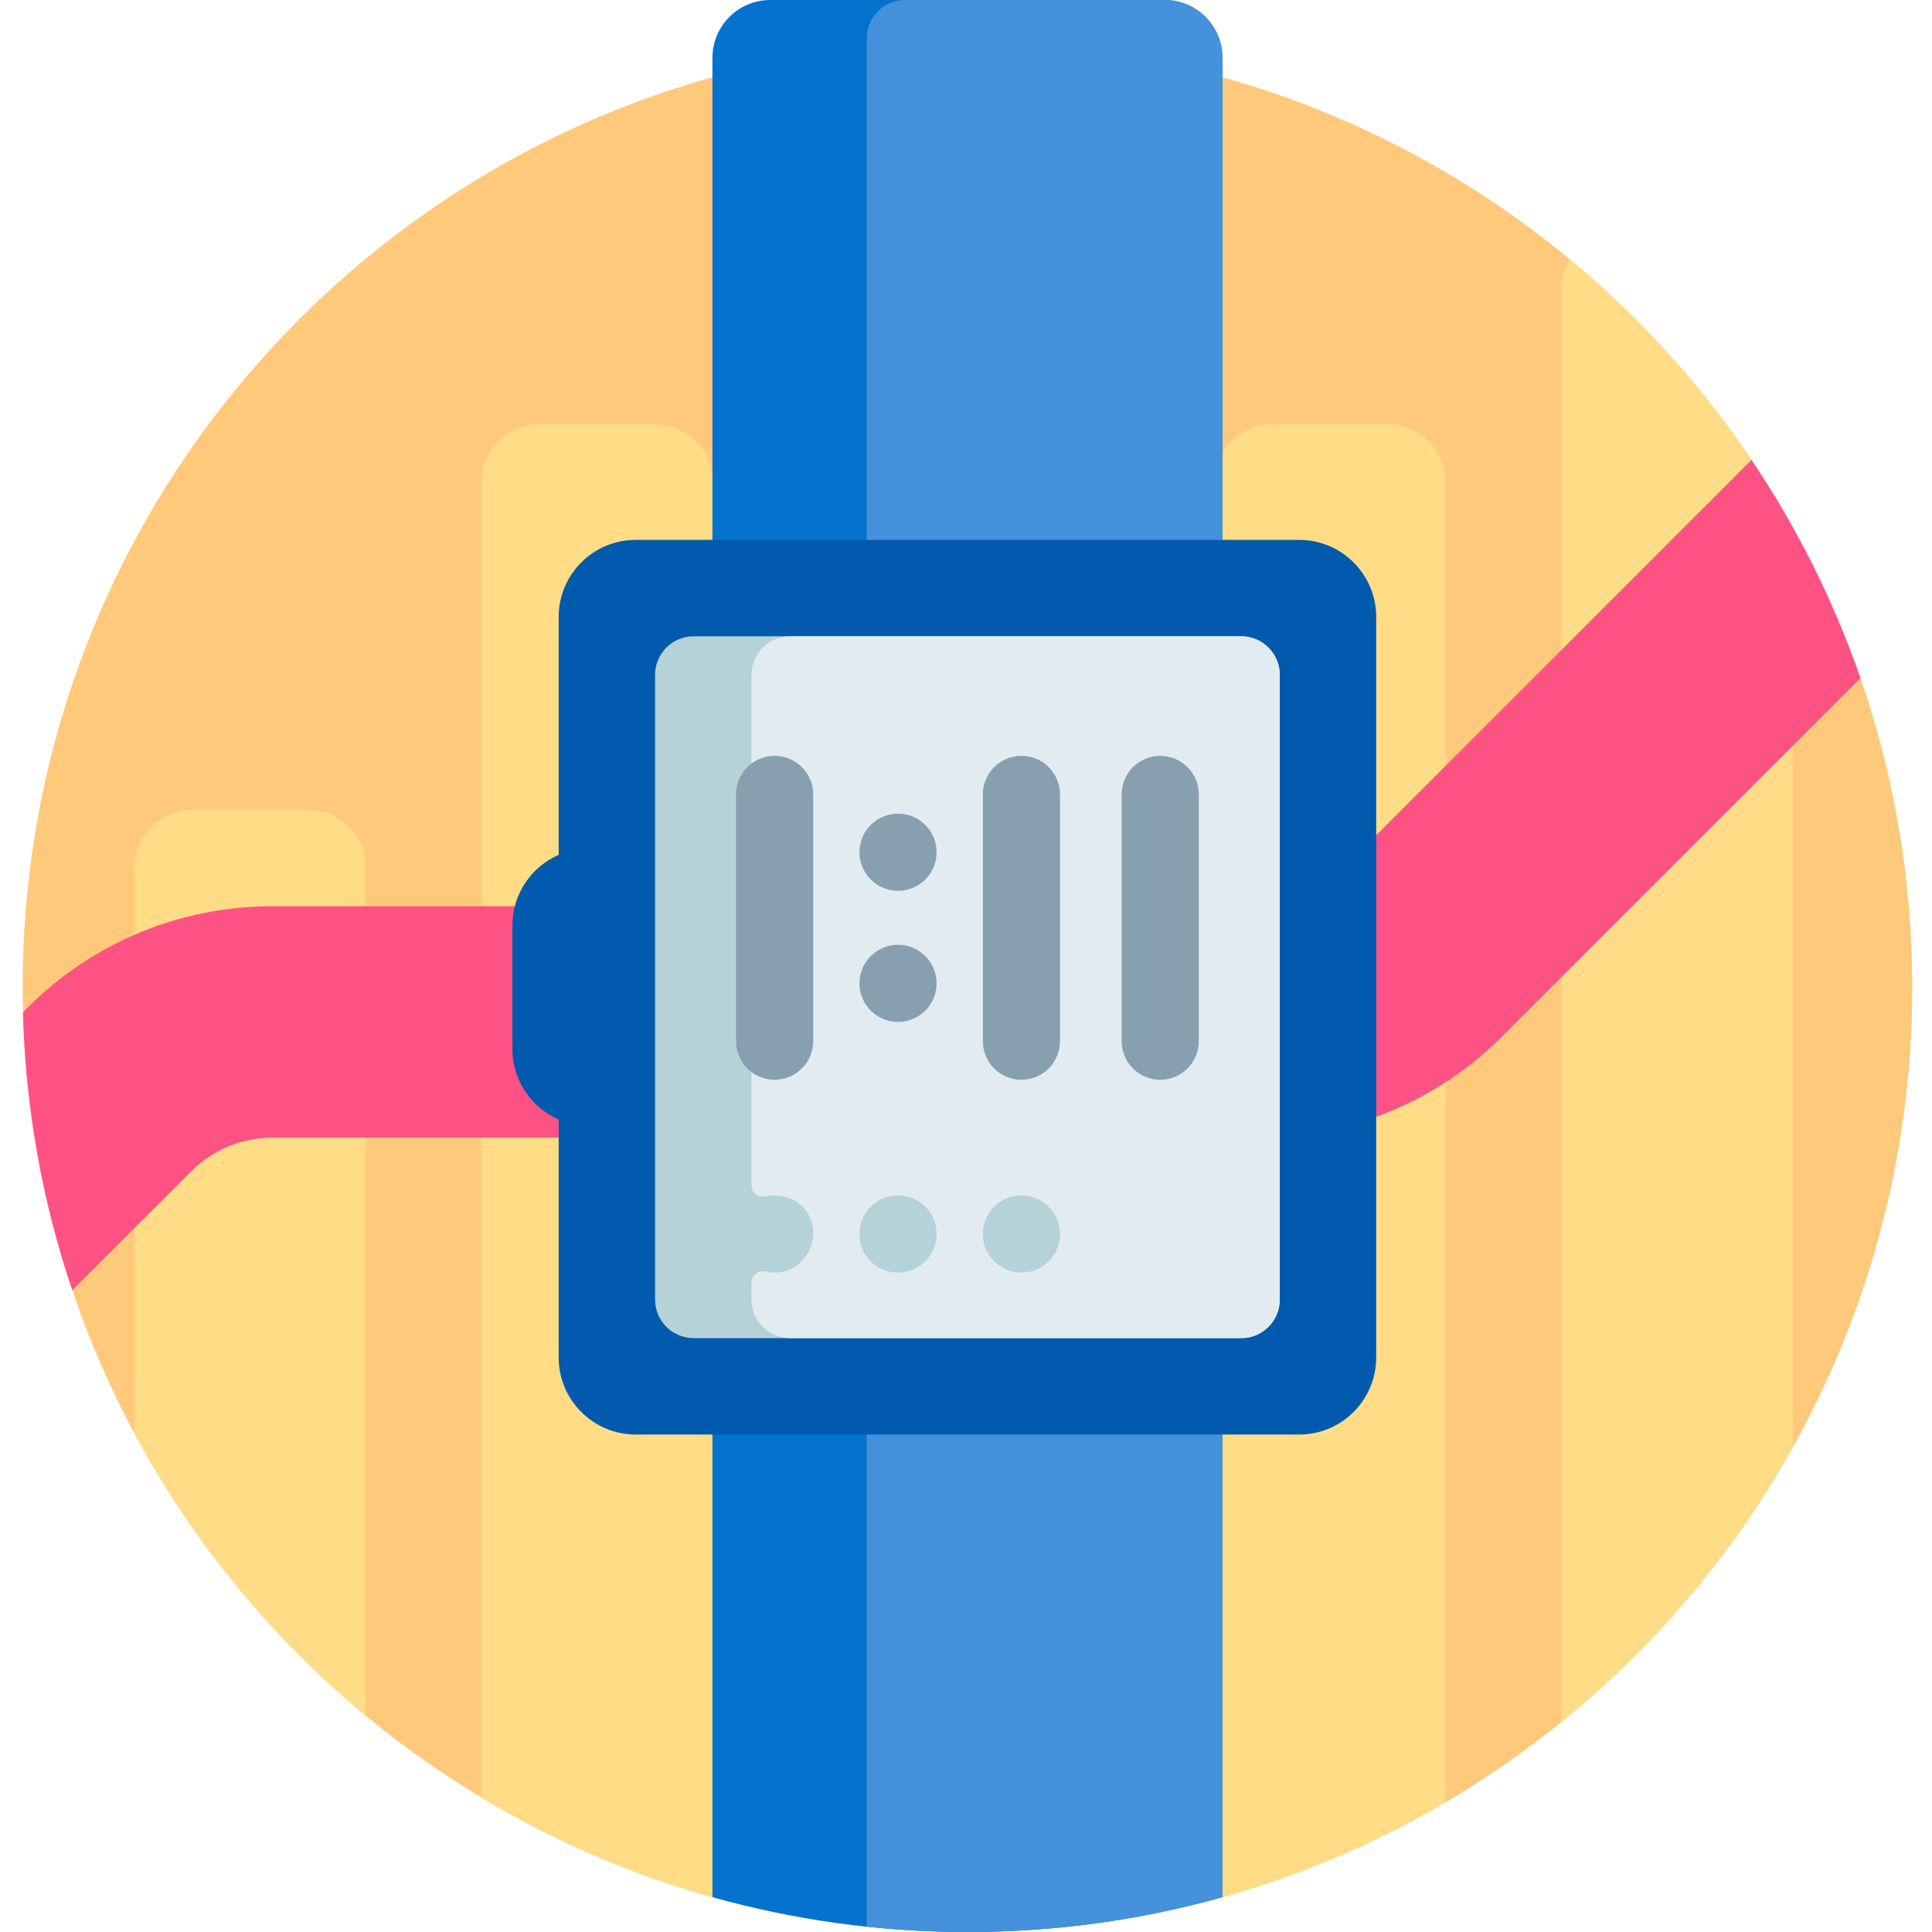 <svg height="512pt" viewBox="-6 0 512 512" width="512pt" xmlns="http://www.w3.org/2000/svg"><path d="m500.758 261.621c0 138.281-112.098 250.379-250.379 250.379s-250.379-112.098-250.379-250.379 112.098-250.379 250.379-250.379c86.426 0 162.625 43.789 207.617 110.391 6.547 9.688 25.777 48.594 29.055 58.074 8.883 25.664 13.707 53.227 13.707 81.914zm0 0" fill="#ffc97b"/><path d="m469.078 158.371v225.211c-15.656 28.012-36.531 52.703-61.316 72.762v-379.695c0-2.91.824-5.621 2.23-7.938 18.273 15.137 34.352 32.824 47.707 52.512 7.434 10.957 11.379 23.91 11.379 37.148zm-107.305-45.957h-30.66c-8.465 0-15.328 6.863-15.328 15.332v375.605c21.754-5.875 42.336-14.602 61.316-25.762v-349.844c0-8.469-6.863-15.332-15.328-15.332zm-286.148 102.195h-30.66c-8.465 0-15.328 6.863-15.328 15.332v149.922c15.445 28.77 36.34 54.18 61.316 74.828v-224.75c0-8.469-6.863-15.332-15.328-15.332zm91.977-102.195h-30.66c-8.465 0-15.328 6.863-15.328 15.332v348.633c18.953 11.391 39.535 20.34 61.316 26.418v-375.051c0-8.469-6.863-15.332-15.328-15.332zm0 0" fill="#ffdc85"/><path d="m487.039 179.715-94.828 94.824c-17.371 17.371-40.465 26.938-65.035 26.938h-260.898c-8.188 0-15.891 3.188-21.68 8.98l-31.449 31.449c-7.852-23.215-12.391-47.953-13.059-73.656l1.152-1.152c17.371-17.371 40.469-26.938 65.035-26.938h260.898c8.191 0 15.891-3.188 21.68-8.98l109.305-109.305c11.984 17.789 21.738 37.203 28.879 57.84zm0 0" fill="#ff5284"/><path d="m317.957 15.328v487.434c-21.5 6.016-44.16 9.238-67.578 9.238-23.418 0-46.078-3.223-67.578-9.238v-487.434c0-8.465 6.863-15.328 15.332-15.328h104.492c8.469 0 15.332 6.863 15.332 15.328zm0 0" fill="#0573cd"/><path d="m317.957 15.328v487.434c-21.5 6.016-44.16 9.238-67.578 9.238-9.02 0-17.926-.488-26.699-1.418v-500.363c0-5.645 4.578-10.219 10.219-10.219h68.727c8.469 0 15.332 6.863 15.332 15.328zm0 0" fill="#4691db"/><path d="m358.707 163.512v196.219c0 11.285-9.152 20.438-20.441 20.438h-175.773c-11.289 0-20.441-9.152-20.441-20.438v-63.031c-7.215-3.156-12.262-10.348-12.262-18.727v-32.703c0-8.379 5.047-15.57 12.262-18.727v-63.031c0-11.289 9.152-20.438 20.441-20.438h175.773c11.289 0 20.441 9.148 20.441 20.438zm0 0" fill="#015aad"/><path d="m322.938 354.617h-145.117c-5.645 0-10.219-4.574-10.219-10.219v-165.555c0-5.645 4.574-10.223 10.219-10.223h145.117c5.645 0 10.219 4.578 10.219 10.223v165.555c0 5.645-4.574 10.219-10.219 10.219zm0 0" fill="#b4d2d7"/><path d="m322.938 168.621h-119.566c-5.645 0-10.223 4.578-10.223 10.223v135.262c0 1.969 1.832 3.445 3.746 2.984 2.105-.508 4.465-.363 6.867.68 3.527 1.535 5.738 5.105 5.738 8.953 0 5.148-3.68 9.719-8.781 10.422-1.332.184-2.621.109-3.824-.184-1.914-.461-3.746 1.016-3.746 2.984v4.453c0 5.645 4.574 10.219 10.219 10.219h119.57c5.645 0 10.219-4.574 10.219-10.219v-165.555c0-5.645-4.574-10.223-10.219-10.223zm-80.734 158.406c0 5.645-4.574 10.219-10.219 10.219s-10.219-4.574-10.219-10.219c0-5.645 4.574-10.223 10.219-10.223s10.219 4.578 10.219 10.223zm32.703 0c0 5.645-4.574 10.219-10.219 10.219s-10.219-4.574-10.219-10.219c0-5.645 4.574-10.223 10.219-10.223s10.219 4.578 10.219 10.223zm0 0" fill="#e1ebf0"/><path d="m242.203 225.852c0 5.645-4.574 10.219-10.219 10.219s-10.219-4.574-10.219-10.219c0-5.645 4.574-10.219 10.219-10.219s10.219 4.574 10.219 10.219zm-42.922-25.547c-5.645 0-10.219 4.574-10.219 10.219v65.406c0 5.645 4.574 10.219 10.219 10.219s10.219-4.574 10.219-10.219v-65.406c0-5.645-4.574-10.219-10.219-10.219zm32.703 50.074c-5.645 0-10.219 4.574-10.219 10.219 0 5.645 4.574 10.223 10.219 10.223s10.219-4.578 10.219-10.223c0-5.645-4.574-10.219-10.219-10.219zm32.703-50.074c-5.645 0-10.219 4.574-10.219 10.219v65.406c0 5.645 4.574 10.219 10.219 10.219s10.219-4.574 10.219-10.219v-65.406c0-5.645-4.574-10.219-10.219-10.219zm36.789 0c-5.645 0-10.219 4.574-10.219 10.219v65.406c0 5.645 4.574 10.219 10.219 10.219 5.645 0 10.219-4.574 10.219-10.219v-65.406c0-5.645-4.574-10.219-10.219-10.219zm0 0" fill="#87a0af"/></svg>